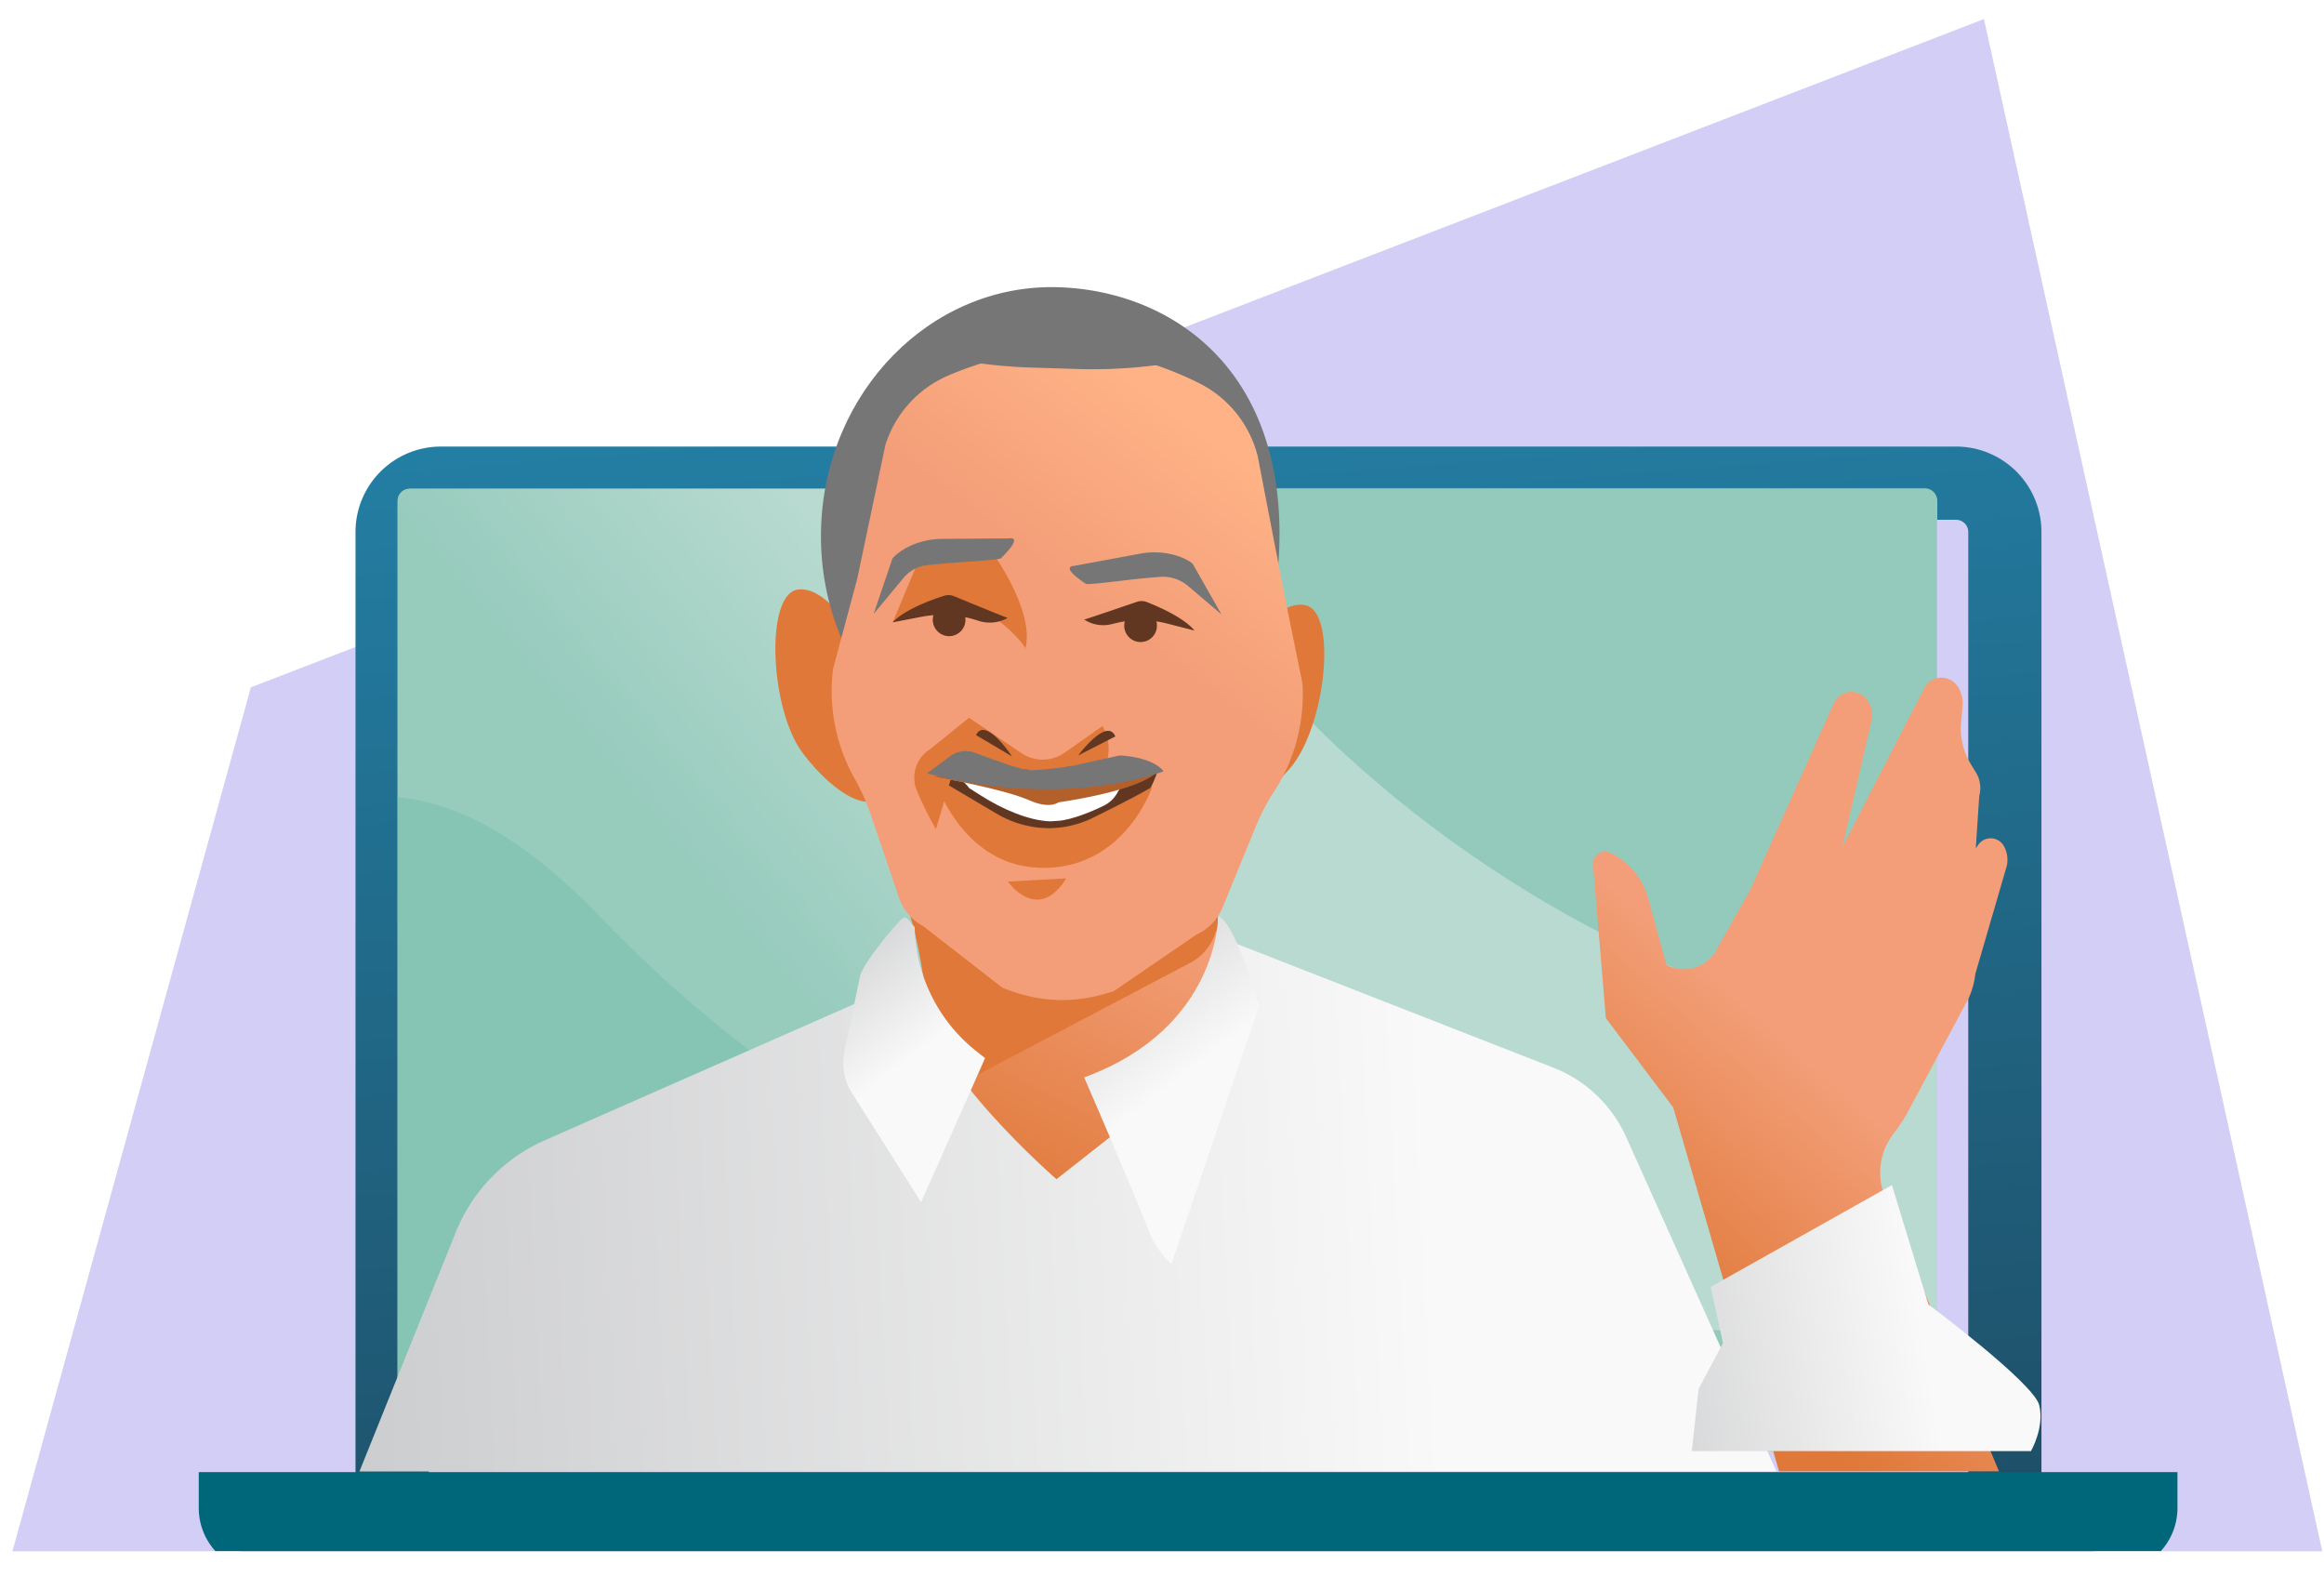 <svg xmlns="http://www.w3.org/2000/svg" fill="none" viewBox="0 0 112 76" aria-hidden="true" data-testid="indeed-design-system-illustrations-spot"><defs><linearGradient id="indeed-design-system-illustrations-spot-ihl-useId-passport-webapp-1-17" x1="56.258" x2="61.544" y1="17.605" y2="84.175" gradientUnits="userSpaceOnUse"><stop stop-color="#237EA3"></stop><stop offset="1" stop-color="#1D465C"></stop></linearGradient><linearGradient id="indeed-design-system-illustrations-spot-ihl-useId-passport-webapp-1-16" x1="56.258" x2="61.544" y1="17.605" y2="84.175" gradientUnits="userSpaceOnUse"><stop stop-color="#237EA3"></stop><stop offset="1" stop-color="#1D465C"></stop></linearGradient><linearGradient id="indeed-design-system-illustrations-spot-ihl-useId-passport-webapp-1-15" x1="56.26" x2="76.541" y1="72.083" y2="55.255" gradientUnits="userSpaceOnUse"><stop offset="0.062" stop-color="#75BDAA"></stop><stop offset="0.651" stop-color="#B9DAD0"></stop></linearGradient><linearGradient id="indeed-design-system-illustrations-spot-ihl-useId-passport-webapp-1-14" x1="80.612" x2="2.148" y1="69.006" y2="72.935" gradientUnits="userSpaceOnUse"><stop offset="0.152" stop-color="#F9F9F9"></stop><stop offset="1" stop-color="#C0C1C3"></stop></linearGradient><linearGradient id="indeed-design-system-illustrations-spot-ihl-useId-passport-webapp-1-13" x1="71.394" x2="124.068" y1="92.026" y2="32.4" gradientUnits="userSpaceOnUse"><stop offset="0.348" stop-color="#DF7838"></stop><stop offset="0.518" stop-color="#F39E78"></stop></linearGradient><linearGradient id="indeed-design-system-illustrations-spot-ihl-useId-passport-webapp-1-12" x1="39.297" x2="59.495" y1="66.796" y2="27.364" gradientUnits="userSpaceOnUse"><stop offset="0.264" stop-color="#DF7838"></stop><stop offset="0.624" stop-color="#F39E78"></stop></linearGradient><linearGradient id="indeed-design-system-illustrations-spot-ihl-useId-passport-webapp-1-11" x1="45.23" x2="68.334" y1="52.773" y2="22" gradientUnits="userSpaceOnUse"><stop offset="0.614" stop-color="#F39E78"></stop><stop offset="0.867" stop-color="#FFB286"></stop></linearGradient><linearGradient id="indeed-design-system-illustrations-spot-ihl-useId-passport-webapp-1-10" x1="96.432" x2="71.736" y1="63.493" y2="67.72" gradientUnits="userSpaceOnUse"><stop offset="0.152" stop-color="#F9F9F9"></stop><stop offset="1" stop-color="#C0C1C3"></stop></linearGradient><linearGradient id="indeed-design-system-illustrations-spot-ihl-useId-passport-webapp-1-9" x1="59.727" x2="51.16" y1="52.515" y2="41.317" gradientUnits="userSpaceOnUse"><stop offset="0.152" stop-color="#F9F9F9"></stop><stop offset="1" stop-color="#C0C1C3"></stop></linearGradient><linearGradient id="indeed-design-system-illustrations-spot-ihl-useId-passport-webapp-1-8" x1="46.698" x2="39.671" y1="51.054" y2="41.959" gradientUnits="userSpaceOnUse"><stop offset="0.152" stop-color="#F9F9F9"></stop><stop offset="1" stop-color="#C0C1C3"></stop></linearGradient><filter id="indeed-design-system-illustrations-spot-ihl-useId-passport-webapp-1-7" x="0%" y="0%"><feTurbulence baseFrequency="2.5" numOctaves="4" result="noise" seed="14"></feTurbulence><feComponentTransfer in="noise" result="opacity"><feFuncA slope="0.6" type="linear"></feFuncA></feComponentTransfer><feBlend in="opacity" in2="SourceGraphic" mode="overlay" result="blend"></feBlend></filter><filter id="indeed-design-system-illustrations-spot-ihl-useId-passport-webapp-1-6" width="82.25" height="56.186" x="15.633" y="20.016" color-interpolation-filters="sRGB" filterUnits="userSpaceOnUse"><feFlood flood-opacity="0" result="BackgroundImageFix"></feFlood><feColorMatrix in="SourceAlpha" result="hardAlpha" values="0 0 0 0 0 0 0 0 0 0 0 0 0 0 0 0 0 0 127 0"></feColorMatrix><feOffset dx="0.5" dy="0.5"></feOffset><feGaussianBlur stdDeviation="0.25"></feGaussianBlur><feColorMatrix values="0 0 0 0 0 0 0 0 0 0 0 0 0 0 0 0 0 0 0.3 0"></feColorMatrix><feBlend in2="BackgroundImageFix" result="effect1_dropShadow_4373_2633"></feBlend><feBlend in="SourceGraphic" in2="effect1_dropShadow_4373_2633" result="shape"></feBlend><feColorMatrix in="SourceAlpha" result="hardAlpha" values="0 0 0 0 0 0 0 0 0 0 0 0 0 0 0 0 0 0 127 0"></feColorMatrix><feOffset dx="1" dy="1"></feOffset><feGaussianBlur stdDeviation="0.5"></feGaussianBlur><feComposite in2="hardAlpha" k2="-1" k3="1" operator="arithmetic"></feComposite><feColorMatrix values="0 0 0 0 0 0 0 0 0 0 0 0 0 0 0 0 0 0 0.3 0"></feColorMatrix><feBlend in2="shape" result="effect2_innerShadow_4373_2633"></feBlend></filter><filter id="indeed-design-system-illustrations-spot-ihl-useId-passport-webapp-1-5" width="70.292" height="27.923" x="16.322" y="43.973" color-interpolation-filters="sRGB" filterUnits="userSpaceOnUse"><feFlood flood-opacity="0" result="BackgroundImageFix"></feFlood><feColorMatrix in="SourceAlpha" result="hardAlpha" values="0 0 0 0 0 0 0 0 0 0 0 0 0 0 0 0 0 0 127 0"></feColorMatrix><feOffset dx="1" dy="1"></feOffset><feGaussianBlur stdDeviation="0.5"></feGaussianBlur><feColorMatrix values="0 0 0 0 0 0 0 0 0 0 0 0 0 0 0 0 0 0 0.3 0"></feColorMatrix><feBlend in2="BackgroundImageFix" result="effect1_dropShadow_4373_2633"></feBlend><feBlend in="SourceGraphic" in2="effect1_dropShadow_4373_2633" result="shape"></feBlend></filter><filter id="indeed-design-system-illustrations-spot-ihl-useId-passport-webapp-1-4" width="21.974" height="40.244" x="75.772" y="31.649" color-interpolation-filters="sRGB" filterUnits="userSpaceOnUse"><feFlood flood-opacity="0" result="BackgroundImageFix"></feFlood><feColorMatrix in="SourceAlpha" result="hardAlpha" values="0 0 0 0 0 0 0 0 0 0 0 0 0 0 0 0 0 0 127 0"></feColorMatrix><feOffset dx="1" dy="1"></feOffset><feGaussianBlur stdDeviation="0.5"></feGaussianBlur><feColorMatrix values="0 0 0 0 0 0 0 0 0 0 0 0 0 0 0 0 0 0 0.3 0"></feColorMatrix><feBlend in2="BackgroundImageFix" result="effect1_dropShadow_4373_2633"></feBlend><feBlend in="SourceGraphic" in2="effect1_dropShadow_4373_2633" result="shape"></feBlend></filter><filter id="indeed-design-system-illustrations-spot-ihl-useId-passport-webapp-1-3" width="24.706" height="33.394" x="39.079" y="15.79" color-interpolation-filters="sRGB" filterUnits="userSpaceOnUse"><feFlood flood-opacity="0" result="BackgroundImageFix"></feFlood><feColorMatrix in="SourceAlpha" result="hardAlpha" values="0 0 0 0 0 0 0 0 0 0 0 0 0 0 0 0 0 0 127 0"></feColorMatrix><feOffset dx="1" dy="1"></feOffset><feGaussianBlur stdDeviation="0.5"></feGaussianBlur><feColorMatrix values="0 0 0 0 0 0 0 0 0 0 0 0 0 0 0 0 0 0 0.3 0"></feColorMatrix><feBlend in2="BackgroundImageFix" result="effect1_dropShadow_4373_2633"></feBlend><feBlend in="SourceGraphic" in2="effect1_dropShadow_4373_2633" result="shape"></feBlend></filter><filter id="indeed-design-system-illustrations-spot-ihl-useId-passport-webapp-1-2" width="96.36" height="5.821" x="8.578" y="69.927" color-interpolation-filters="sRGB" filterUnits="userSpaceOnUse"><feFlood flood-opacity="0" result="BackgroundImageFix"></feFlood><feColorMatrix in="SourceAlpha" result="hardAlpha" values="0 0 0 0 0 0 0 0 0 0 0 0 0 0 0 0 0 0 127 0"></feColorMatrix><feOffset dx="0.5" dy="0.5"></feOffset><feGaussianBlur stdDeviation="0.25"></feGaussianBlur><feColorMatrix values="0 0 0 0 0 0 0 0 0 0 0 0 0 0 0 0 0 0 0.3 0"></feColorMatrix><feBlend in2="BackgroundImageFix" result="effect1_dropShadow_4373_2633"></feBlend><feBlend in="SourceGraphic" in2="effect1_dropShadow_4373_2633" result="shape"></feBlend><feColorMatrix in="SourceAlpha" result="hardAlpha" values="0 0 0 0 0 0 0 0 0 0 0 0 0 0 0 0 0 0 127 0"></feColorMatrix><feOffset dx="0.5" dy="0.5"></feOffset><feGaussianBlur stdDeviation="0.25"></feGaussianBlur><feComposite in2="hardAlpha" k2="-1" k3="1" operator="arithmetic"></feComposite><feColorMatrix values="0 0 0 0 0 0 0 0 0 0 0 0 0 0 0 0 0 0 0.3 0"></feColorMatrix><feBlend in2="shape" result="effect2_innerShadow_4373_2633"></feBlend></filter><clipPath id="indeed-design-system-illustrations-spot-ihl-useId-passport-webapp-1-1"><path xmlns="http://www.w3.org/2000/svg" fill="#767676" d="m12.09 33.115 3.544-1.366v-7.618a4.115 4.115 0 0 1 4.115-4.115h21.209c1.955-3.792 5.755-6.31 10.044-6.179 2.111.065 4.266.678 6.08 1.934L95.614.918l16.305 73.823h-10.881a3.147 3.147 0 0 1-.19.006H11.67a2.99 2.99 0 0 1-.19-.006H.6l11.49-41.626zm3.661 42.087v-.453.453z"></path></clipPath><pattern id="indeed-design-system-illustrations-spot-ihl-useId-passport-webapp-1-0" width="50" height="40" x="0" y="0" patternTransform="scale(.3)" patternUnits="userSpaceOnUse"><path d="M0 0h50v40H0z" filter="url(#indeed-design-system-illustrations-spot-ihl-useId-passport-webapp-1-7)"></path></pattern></defs><g clip-path="url(#indeed-design-system-illustrations-spot-ihl-useId-passport-webapp-1-1)"><path fill="#D2CEF6" d="M12.089 33.116 95.613.919l16.304 73.823H.597L12.09 33.116z"></path><g filter="url(#indeed-design-system-illustrations-spot-ihl-useId-passport-webapp-1-6)"><path fill="url(#indeed-design-system-illustrations-spot-ihl-useId-passport-webapp-1-17)" d="M15.75 75.203v-.454.454z"></path><path fill="url(#indeed-design-system-illustrations-spot-ihl-useId-passport-webapp-1-16)" d="M15.658 69.928h3.503V24.132c0-.325.263-.588.588-.588h73.019c.325 0 .588.263.588.588v45.796h3.527V24.132a4.115 4.115 0 0 0-4.115-4.116h-73.02a4.115 4.115 0 0 0-4.115 4.116v45.1c0 .077.006.227.016.46l.01.236z"></path></g><path fill="#B9DAD0" d="M19.749 23.544h73.019c.324 0 .588.263.588.587v45.797H19.16V24.133c0-.325.263-.588.588-.588z"></path><path fill="url(#indeed-design-system-illustrations-spot-ihl-useId-passport-webapp-1-15)" fill-opacity="0.5" d="M19.749 23.544h73.019c.324 0 .588.263.588.587v45.797H19.16V24.133c0-.325.263-.588.588-.588z"></path><path fill="#7BC0AE" fill-opacity="0.6" d="M92.76 23.515H54.758a44.045 44.045 0 0 0 4.488 6.831 51.656 51.656 0 0 0 4.045 4.526 50.713 50.713 0 0 0 3.417 3.12c.237.206.479.402.723.6l.105.085.18.144c.06.048.12.096.182.143.081.07.163.135.249.2.248.192.497.386.75.579a64.384 64.384 0 0 0 1.186.872 57.402 57.402 0 0 0 6.892 4.245c.122.064.249.129.376.193.173.091.35.18.524.267l.145.072c.313.159.625.31.937.457.375.179.753.348 1.128.517l.166.075c.29.128.58.251.869.374a51.805 51.805 0 0 0 4.209 1.58c.132.048.265.09.398.131l.199.063c.778.246 1.552.468 2.321.668a46.163 46.163 0 0 0 5.101 1.029V24.103a.588.588 0 0 0-.588-.588zm.602 46.415v-5.403c-2.616-.182-5.435-.27-8.41-.362l-.385-.012-.46-.016h-.002c-1.143-.04-2.31-.08-3.493-.129l-.352-.015a36.185 36.185 0 0 0-.372-.016c-.736-.031-1.48-.07-2.228-.11l-.062-.004c-.86-.045-1.729-.1-2.607-.163l-.233-.018a112.974 112.974 0 0 1-7.007-.708l-.008-.002h-.005c-.57-.077-1.14-.158-1.716-.244-.116-.02-.234-.038-.352-.056a84.475 84.475 0 0 1-5.205-.985c-4.321-.964-8.701-2.34-13.041-4.322a41.846 41.846 0 0 1-1.22-.572l-.097-.048a58.555 58.555 0 0 1-4.715-2.566l-.157-.094a64.815 64.815 0 0 1-1.848-1.172 52.64 52.64 0 0 1-2.087-1.44l-.03-.022a12.807 12.807 0 0 1-.283-.205l-.12-.09a39.71 39.71 0 0 1-.53-.396l-.007-.004a.075.075 0 0 1-.015-.011l-.005-.005c-.34-.253-.679-.516-1.014-.782-.01-.01-.021-.017-.031-.025l-.032-.025-.136-.109-.122-.097a49.182 49.182 0 0 1-1.05-.858 58.337 58.337 0 0 1-2.466-2.18 74.813 74.813 0 0 1-1.71-1.648l-.15-.15c-.244-.248-.488-.497-.733-.75a28.41 28.41 0 0 0-1.425-1.399 23.48 23.48 0 0 0-.358-.321l-.199-.172a18.023 18.023 0 0 0-.439-.371l-.09-.075-.09-.074c-1.078-.878-2.128-1.57-3.141-2.087a12.47 12.47 0 0 0-1.041-.48l-.127-.048a18.26 18.26 0 0 0-.326-.123 9.755 9.755 0 0 0-2.307-.539h-.005a10 10 0 0 0-.151-.014V69.93h74.195z"></path><g filter="url(#indeed-design-system-illustrations-spot-ihl-useId-passport-webapp-1-5)"><path fill="url(#indeed-design-system-illustrations-spot-ihl-useId-passport-webapp-1-14)" d="m73.858 50.44-16.542-6.467-13.667 1.87-18.398 8.099a8.168 8.168 0 0 0-4.283 4.422l-4.646 11.532h68.292l-7.246-16.117a6.406 6.406 0 0 0-3.51-3.34z"></path></g><g filter="url(#indeed-design-system-illustrations-spot-ihl-useId-passport-webapp-1-4)"><path fill="url(#indeed-design-system-illustrations-spot-ihl-useId-passport-webapp-1-13)" d="M78.432 42.288a3.455 3.455 0 0 0-1.83-2.2.581.581 0 0 0-.828.578l.617 7.386 3.245 4.3 5.103 17.54h10.597l-5.492-13.218a3.06 3.06 0 0 1 .395-3.03 8.19 8.19 0 0 0 .719-1.096l2.923-5.468c.17-.375.272-.766.316-1.156l1.5-5.152a1.33 1.33 0 0 0-.133-1.022.728.728 0 0 0-1.221-.055l-.124.175.167-2.527c.103-.38.046-.785-.158-1.12l-.251-.413a3.293 3.293 0 0 1-.465-2.018l.066-.71a1.65 1.65 0 0 0-.026-.52c-.258-1.153-1.473-1.138-1.828-.379l-3.934 7.625 1.4-6.077a1.217 1.217 0 0 0-.152-.931c-.457-.702-1.373-.562-1.66.08l-4.021 8.977-1.561 2.77a1.797 1.797 0 0 1-2.486.86l-.878-3.2z"></path></g><path fill="#DF7838" d="M38.435 28.408c1.575-.24 3.201 2.914 3.201 2.914l.974 6.795c-.498 1.167-2.327.274-3.92-1.828-1.592-2.1-1.83-7.638-.255-7.88zm24.477.752c-1.556-.338-3.373 2.711-3.373 2.711l-1.39 6.723c.426 1.195 2.309.416 4.026-1.584 1.717-2 2.294-7.513.737-7.85z"></path><path fill="url(#indeed-design-system-illustrations-spot-ihl-useId-passport-webapp-1-12)" d="M42.837 41.078s1.663 3.992 1.757 7.163c.094 3.17 6.32 8.574 6.32 8.574l8.059-6.334s-.633-7.411 0-10.786c.633-3.376-16.136 1.383-16.136 1.383z"></path><path fill="#DF7838" d="M43.883 40.79c-.656.174-1.046.285-1.046.285 0 .001 1.535 3.686 1.738 6.787l.002.036c.007.111.013.222.016.33v.01c.002.08.009.16.017.24l.004.031c.01.076.022.152.037.227l.008.04a3.322 3.322 0 0 0 .142.483l.005.013a4.207 4.207 0 0 0 .21.464l.016.032a4.912 4.912 0 0 0 .14.242c.044.071.088.143.136.212a6.1 6.1 0 0 0 .335.448l.014.018c.056.069.114.136.172.202.007.006.012.014.018.02.06.067.122.135.184.2l.008.008c.197.207.407.405.621.594.003.002.005.005.008.006a9.491 9.491 0 0 0 .217.186l10.414-5.482a2.534 2.534 0 0 0 1.246-1.38l.145-.386.001-.373c-.009-1.7.056-3.4.28-4.594.538-2.859-11.433.126-15.088 1.1z"></path><path fill="#767676" d="M50.27 37.707c-6.111-.188-10.903-5.684-10.7-12.274.203-6.591 5.32-11.783 11.433-11.595 6.112.187 12.588 4.967 10.124 16.673"></path><g filter="url(#indeed-design-system-illustrations-spot-ihl-useId-passport-webapp-1-3)"><path fill="url(#indeed-design-system-illustrations-spot-ihl-useId-passport-webapp-1-11)" d="m61.768 31.925-.9-4.425-1.256-6.524a5.421 5.421 0 0 0-2.848-3.528c-1.263-.627-2.979-1.28-4.982-1.54l.146.006c-.334-.025-.811-.096-1.137-.098a24.886 24.886 0 0 0-.845-.026c-2.014.135-3.918.74-5.216 1.29a5.42 5.42 0 0 0-3.058 3.346l-1.356 6.445-1.17 4.361a8.607 8.607 0 0 0 1.042 5.284c.32.565.58 1.162.79 1.776l1.344 3.952c.2.589.617 1.08 1.166 1.373l3.81 2.965c.482.2.943.34 1.377.434.364.084.802.15 1.303.164.5.016.942-.022 1.31-.084a8.033 8.033 0 0 0 1.401-.349l3.984-2.725a2.45 2.45 0 0 0 1.247-1.298l1.584-3.863c.246-.601.543-1.181.898-1.724a8.59 8.59 0 0 0 1.366-5.212z"></path></g><path fill="#623721" d="M55.785 37.16s-.362 1.157-.96 1.687c-.6.53-5.864 1.638-5.864 1.638l-2.058-1.109-1.104-.97s-.214-.13-.797-.99l2.717.51 2.727-.003 4.291-.691 1.048-.071z"></path><path fill="#DF7838" d="M47.92 26.758s1.935 2.71 1.5 4.472c0 0-.664-1.14-2.673-2.189l-3.726.943 1.122-2.676 3.776-.55zm-1.221 7.824-1.867 1.51a1.62 1.62 0 0 0-.644 2.007c.228.539.534 1.191.917 1.845l.738-2.483 6.826.367.335-.457c.513-.7.564-1.639.13-2.39l-1.826 1.284a1.837 1.837 0 0 1-2.084.02L46.7 34.582z"></path><path fill="#fff" d="m52.413 37.71-3.046.74s-2.948-1.541-3.014-1.065c-.035.253.165.314.355.588l.655.412c.905.568 2.184 1.154 3.253 1.187l.378-.024c.65-.042 1.641-.452 2.21-.735.29-.143.524-.376.67-.665l.409-.634-1.87.197z"></path><path fill="#B4602B" d="M45.002 37.412s3.346.592 4.619 1.152c.979.431 1.386.094 1.386.094s3.977-.547 4.779-1.5l-.98.087a7.398 7.398 0 0 1-2.205-.134l-.948-.203a.576.576 0 0 0-.333.08l-.113.066c-.5.293-1.1.5-1.569.158l-.045-.109c-.122-.088-.229-.019-.378 0 0 0-1.526.087-2.29.15l-1.923.159z"></path><path fill="#623721" d="M48.56 29.772c-.122-.034-1.917-.773-2.575-1.044a.72.72 0 0 0-.497-.02c-.562.18-1.895.655-2.467 1.276l1.389-.267c.19-.036.382-.062.575-.078a.79.79 0 0 0 .755 1.012.788.788 0 0 0 .778-.914c.155.032.308.072.46.119l.22.067a1.74 1.74 0 0 0 1.362-.151zm3.69.078c.118-.025 1.836-.612 2.508-.842l.03-.01a.692.692 0 0 1 .48.01c.53.206 1.783.743 2.298 1.373l-1.32-.338a5.12 5.12 0 0 0-.518-.105.788.788 0 1 1-1.52 0 5.176 5.176 0 0 0-.44.086l-.214.052a1.676 1.676 0 0 1-1.304-.226zm-.291 6.55s1.385-1.869 1.792-.918l-1.792.917zm-3.189.042s-1.27-1.949-1.733-1.026l1.732 1.026z"></path><path fill="#DF7838" d="M50.234 41.814c3.99.04 5.292-3.902 5.292-3.902-.733.434-2.017 1.077-2.815 1.47a4.894 4.894 0 0 1-2.128.52h-.034a4.979 4.979 0 0 1-2.532-.707l-3.016-1.784s1.245 4.363 5.233 4.403zm-1.662.662 2.812-.155c-1.346 2.16-2.753.236-2.81.157l-.002-.002z"></path><path fill="#767676" d="m44.732 17.077 1.452.263c1.164.21 2.343.335 3.525.37l2.215.069a23.98 23.98 0 0 0 4.103-.227l.74-.106-4.06-2.526-2.694-.495-1.617-.05-3.664 2.702z"></path><path fill="url(#indeed-design-system-illustrations-spot-ihl-useId-passport-webapp-1-10)" d="m82.44 62.004 8.737-4.906 1.757 5.752s5.09 3.788 5.345 4.86c.256 1.072-.401 2.204-.401 2.204H81.533l.327-2.996 1.176-2.209-.596-2.705z"></path><path fill="url(#indeed-design-system-illustrations-spot-ihl-useId-passport-webapp-1-9)" d="M58.706 44.157s.03 5.38-6.458 7.752c0 0 2.22 5.098 3.127 7.425.235.6.61 1.135 1.08 1.574l4.23-12.47c-.002 0-1.195-4.116-1.98-4.281z"></path><path fill="url(#indeed-design-system-illustrations-spot-ihl-useId-passport-webapp-1-8)" d="M47.474 50.983 44.39 57.92l-3.333-5.261a2.701 2.701 0 0 1-.363-1.993l.75-3.607c.143-.69 1.739-2.494 1.739-2.494.413-.471.434-.47.825.019l.073.09a7.84 7.84 0 0 0 2.96 5.964l.433.343z"></path><path fill="#767676" d="M48.226 26.908c-.21.055-.85.102-1.577.155-.7.05-1.481.108-2.037.184a1.69 1.69 0 0 0-1.068.596l-1.441 1.735.875-2.577c.004-.079.112-.196.273-.323.58-.459 1.367-.71 2.155-.715l3.209-.022c.753-.103-.389.967-.389.967zm5.711 1.085a41.567 41.567 0 0 1 1.99-.2 1.88 1.88 0 0 1 1.336.446l1.603 1.364-1.346-2.365c-.018-.076-.147-.17-.328-.266-.655-.34-1.476-.439-2.25-.296l-3.157.585c-.758.042.565.877.565.877.215.014.856-.06 1.587-.145zm.016 8.405-2.303.512s-1.5.22-2.058.196c-.385-.016-1.774-.523-2.605-.837a1.262 1.262 0 0 0-1.197.167l-1.115.826c6.712 1.782 11.403-.102 11.403-.102-.572-.72-2.125-.762-2.125-.762z"></path><g filter="url(#indeed-design-system-illustrations-spot-ihl-useId-passport-webapp-1-2)"><path fill="#00677A" d="M8.578 69.927h95.36v1.73a3.09 3.09 0 0 1-3.091 3.09H11.669a3.09 3.09 0 0 1-3.09-3.09v-1.73z"></path></g></g><rect clip-path="url(#indeed-design-system-illustrations-spot-ihl-useId-passport-webapp-1-1)" width="100%" height="100%" fill="url(#indeed-design-system-illustrations-spot-ihl-useId-passport-webapp-1-0)" style="mix-blend-mode: overlay;"></rect></svg>